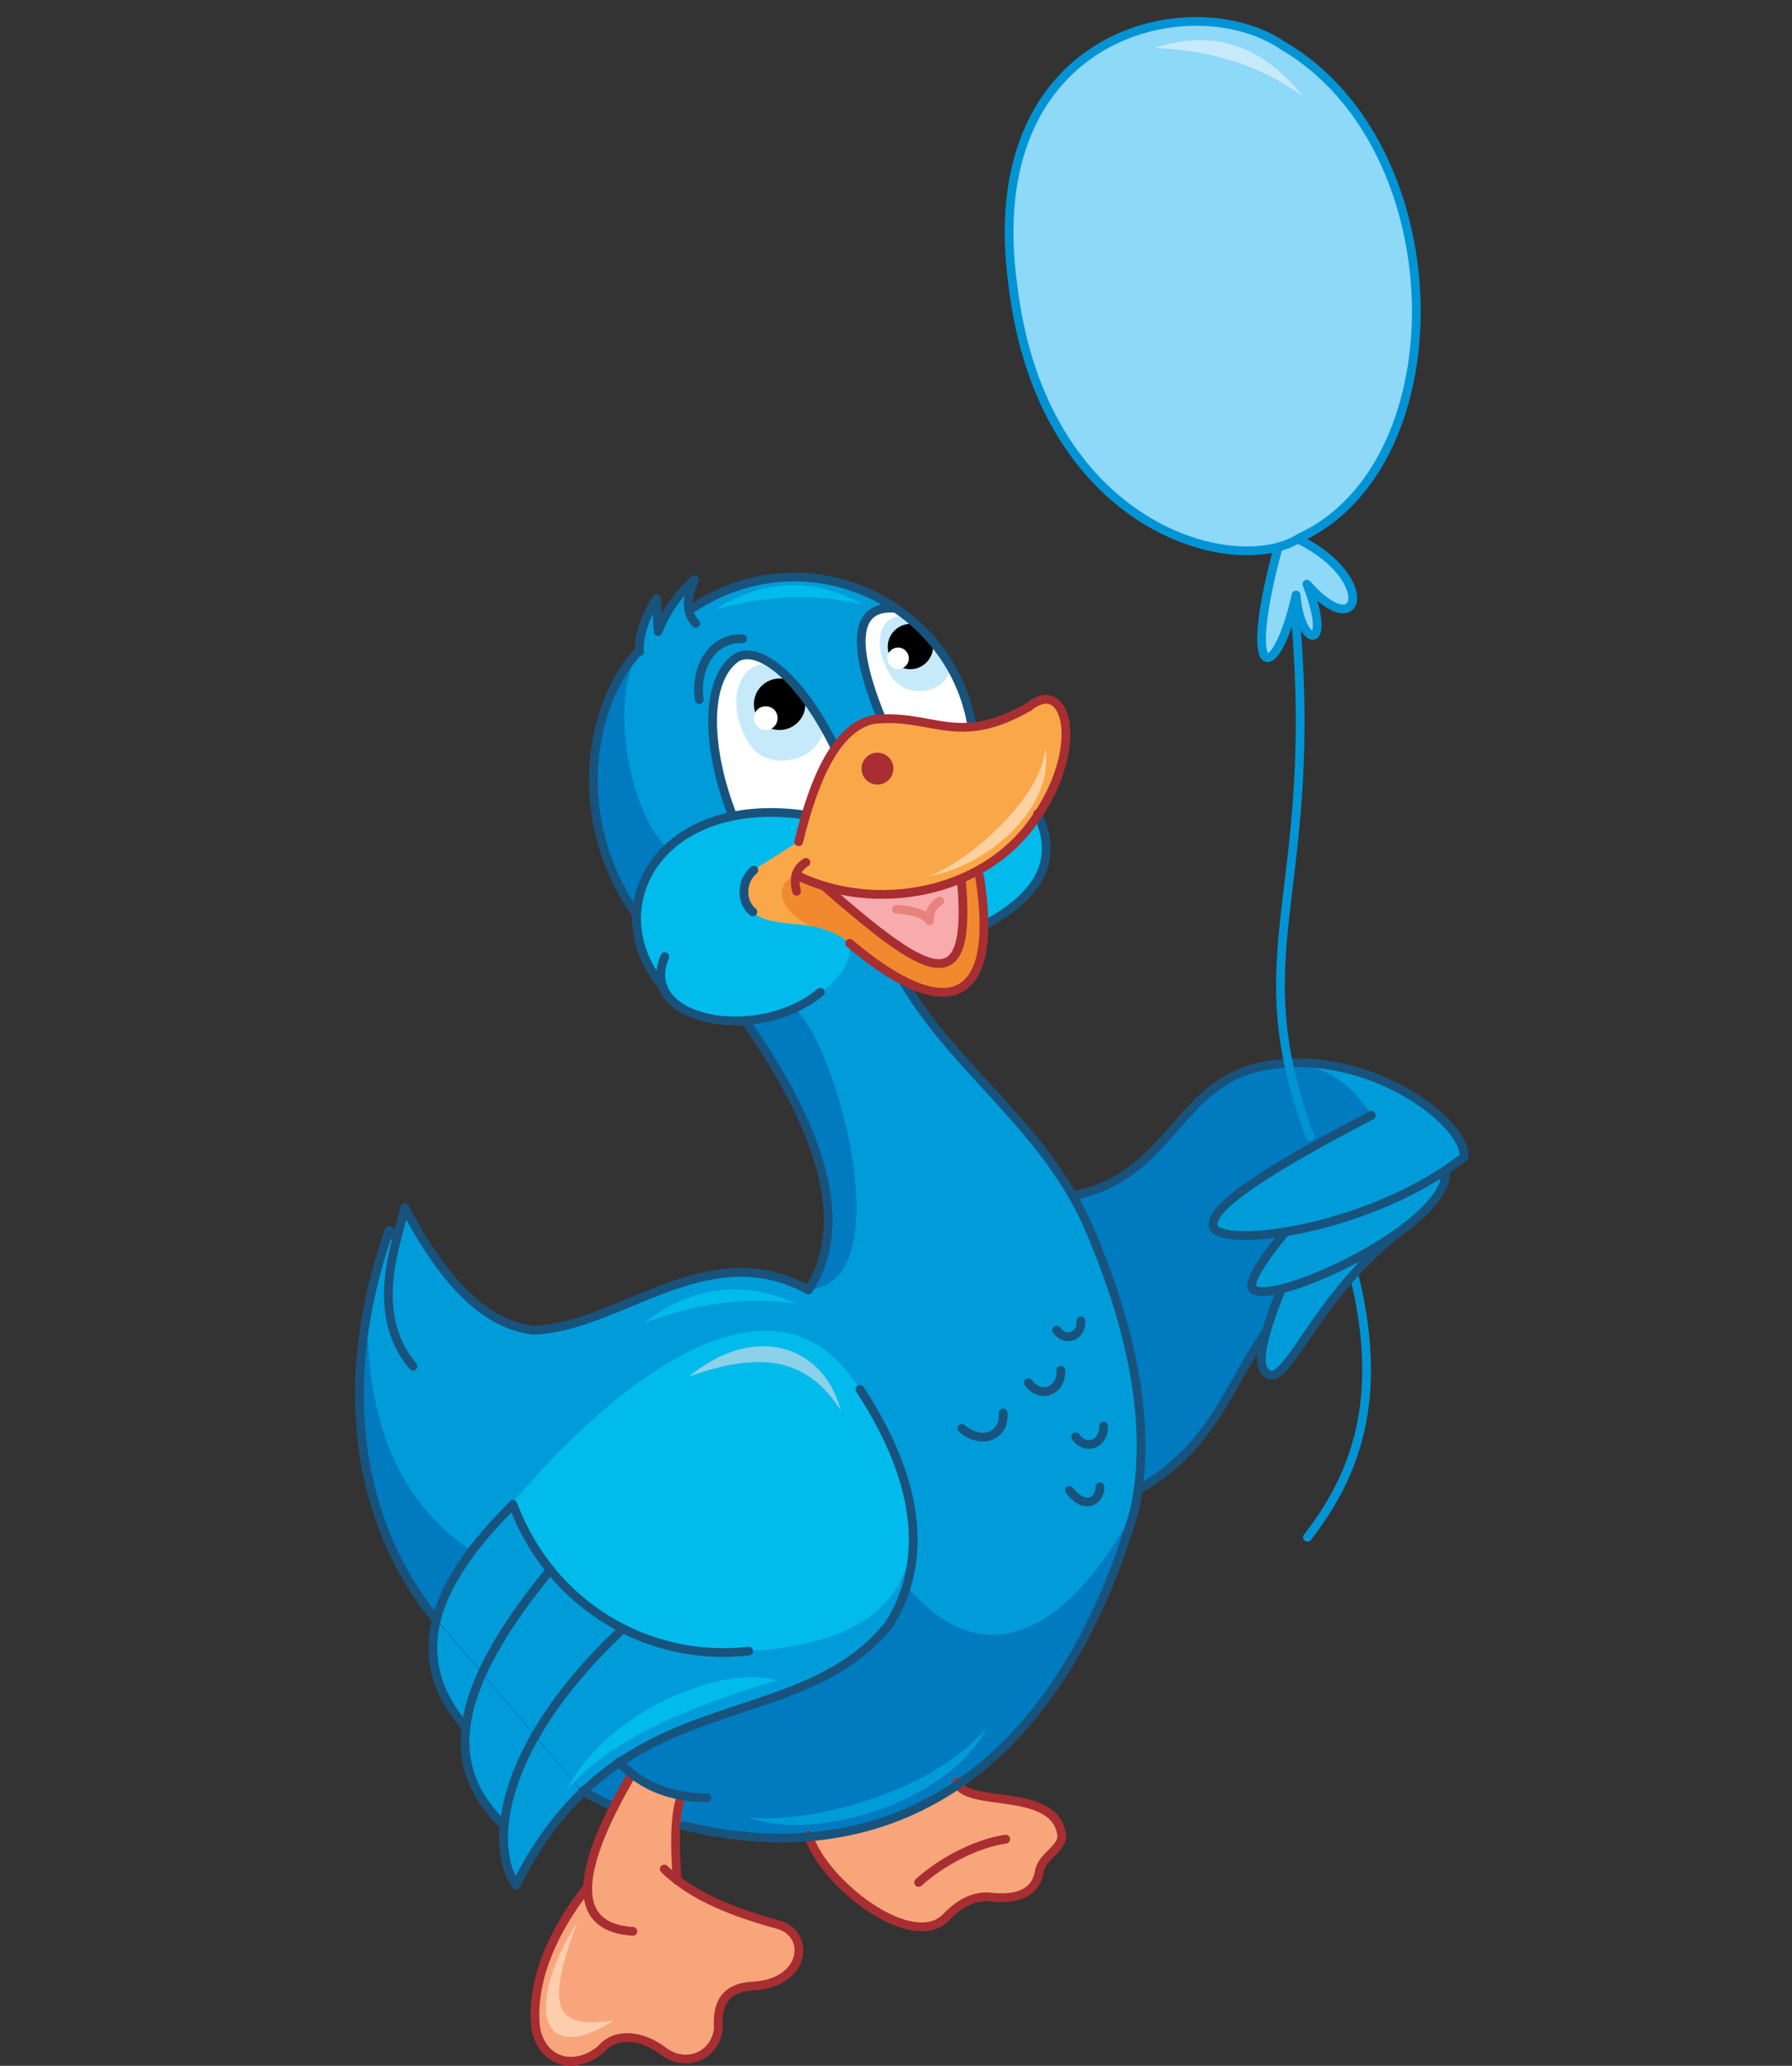 <?xml version="1.0" encoding="utf-8"?>
<!-- Generator: Adobe Illustrator 21.1.0, SVG Export Plug-In . SVG Version: 6.00 Build 0)  -->
<svg version="1.1" id="Layer_1" xmlns="http://www.w3.org/2000/svg" xmlns:xlink="http://www.w3.org/1999/xlink" x="0px" y="0px"
	 viewBox="0 0 348 401" style="enable-background:new 0 0 348 401;" xml:space="preserve">
<rect x="0" y="0" width="348" height="401" fill="#333333" stroke="none"/>
<style type="text/css">
	.st0{fill-rule:evenodd;clip-rule:evenodd;fill:#009CD9;}
	.st1{fill-rule:evenodd;clip-rule:evenodd;fill:#007BBF;}
	.st2{fill-rule:evenodd;clip-rule:evenodd;fill:#F18A2E;}
	.st3{fill-rule:evenodd;clip-rule:evenodd;fill:#FAA74A;}
	.st4{fill-rule:evenodd;clip-rule:evenodd;fill:#FFFFFF;}
	.st5{fill-rule:evenodd;clip-rule:evenodd;fill:#00BBEB;}
	.st6{fill:none;stroke:#18537E;stroke-width:1.7;stroke-linecap:round;stroke-linejoin:round;stroke-miterlimit:22.926;}
	.st7{fill-rule:evenodd;clip-rule:evenodd;fill:#C7EAFB;}
	.st8{fill-rule:evenodd;clip-rule:evenodd;fill:#F8ABAD;}
	.st9{fill:none;stroke:#A82E31;stroke-width:1.7;stroke-linecap:round;stroke-linejoin:round;stroke-miterlimit:22.926;}
	.st10{fill-rule:evenodd;clip-rule:evenodd;fill:#A82E31;}
	.st11{fill-rule:evenodd;clip-rule:evenodd;}
	.st12{fill-rule:evenodd;clip-rule:evenodd;fill:#F9A57B;}
	.st13{fill-rule:evenodd;clip-rule:evenodd;fill:#8CD0EA;}
	.st14{fill-rule:evenodd;clip-rule:evenodd;fill:#FDCEAE;}
	.st15{fill-rule:evenodd;clip-rule:evenodd;fill:#FED1A2;}
	.st16{fill:none;stroke:#E8827E;stroke-width:1.7;stroke-linecap:round;stroke-linejoin:round;stroke-miterlimit:22.926;}
	.st17{fill:none;stroke:#18537E;stroke-width:1.7;stroke-miterlimit:22.926;}
	.st18{fill:none;stroke:#0094D5;stroke-width:1.7;stroke-linecap:round;stroke-linejoin:round;stroke-miterlimit:22.926;}
	.st19{fill-rule:evenodd;clip-rule:evenodd;fill:#8ED8F8;}
</style>
<path class="st0" d="M251.6,206.3c12.9-0.6,31.1,8.5,32.7,18.3l-3.6,2.6c1,3.4-3.3,8.3-13,14.7l-13.1,16l-4.6,6.6l-2.8,2.4
	c-3.5-0.3-2.9-5.8,1.6-16.6c-6.2,0.7-8.6,1.4,1-11.2c-6.9,1.3-11.6,1-14.1-0.8l1-3.1L251.6,206.3z"/>
<path class="st1" d="M248.2,206.5c8.6-0.5,14.1,3.7,18.2,10c-23.5,12.1-32.1,18.8-30.6,21.8c2.3,1.2,7,1.4,14.1,0.8
	c-7.9,7.9-8.5,13.6-1,11.2c-4.9,11.3-11.2,30.1-27.8,38.9l-12.7-57C228.2,228.1,228.2,208.9,248.2,206.5z"/>
<path class="st0" d="M77,240.4l-1.4-1.6c-9.8,26.3-8.6,51.6,8.9,75.4c-1.7,10.2,1.1,16.6,6,21.2c-0.6,8.2,2.5,14.1,7.3,19
	c0.1,5.3,1,8.8,2.3,11.4c2.7-6,7-12,12.9-18l6.1,3l3.5-6.4l5.3,3l4.4,1.2l-1,5.3c34.9,10,71.5-5.1,89-60.8c3.2-17.5,1-35.9-9.2-55.7
	c-8.9-22.6-28.6-30.6-35.8-47.2L165,183c-2,6.5-6.7,12.7-20.3,15c16,22.9,20.1,40.3,12.3,52.3c-19.7-10.8-36.8,7.4-53.5,7.8
	c-7.9-1-16-6.9-24.9-23.8L77,240.4z"/>
<path class="st1" d="M91.6,301.1c-12.1-8.3-20.4-21.7-20.3-46.4c-3.3,25-0.7,41.8,13.2,59.5l28.5,33.6l6.1,3l3.5-6.4l5.3,3l4.4,1.2
	l-1,5.3c34.9,10,71.5-5.1,89-60.8c-14.8,27.2-31.1,30.6-44.3,14.7l-19.1-57.5c18.1-0.7,6.1-46.6-2.6-54.7l-9.7,2.4
	c16,22.9,20.1,40.3,12.3,52.3l19.1,57.5c-10.5,26.5-45.9,21.8-62.9,39.9L84.6,314l3.4-7.4L91.6,301.1z"/>
<path class="st2" d="M190.2,169.9l-34.7,0.2c-8.8-3.8-6,15.7,9.6,12.9C184.5,199.5,194.2,194.3,190.2,169.9z"/>
<path class="st3" d="M154.5,169.8c-6.5,3.1-0.1,10.2,6.7,11c-21,3.7-20.5-14.1-6.2-17.4c3.1-12.7,7.4-22,14.3-23.7
	c11.6-1.4,16.4,5.6,30.4-2.5c7.6-6.1,11,8.2,1,22.1C190.7,173.5,169.8,177.2,154.5,169.8z"/>
<path class="st4" d="M171.3,139.5l17.5,1.2c-3-9.7-7-18.2-14.8-22.6C166.6,117.4,164.8,124,171.3,139.5z"/>
<path class="st5" d="M191.1,179.6l-1.2-10.8c4.9-2.7,8.8-6.3,11.7-10.8C205,165.4,203.7,173,191.1,179.6z"/>
<path class="st6" d="M201.5,158c3.5,7.4,2.2,14.9-10.4,21.6"/>
<path class="st4" d="M162.2,145.2l-5.8,13.2h-14.1c-5-12.6-5.7-26.4,0.8-30.8C147.9,125,156.1,132.5,162.2,145.2z"/>
<path class="st7" d="M145.8,144.8c4,5.7,15.5,2.4,14.2-5.6l-4.1-5.6l-5.7-4.6C143.1,127.5,140.5,137.3,145.8,144.8z"/>
<path class="st0" d="M133.8,118.6l1.1-6.1l-4.2,4.6l-2.9,5.5l-0.3-6.4l-2.6,5.4l-0.7,4.7c-11.5,13.6-12.2,33.4-0.8,50.8
	c1.7-9.8,7.7-16.3,19-18.8c-11.2-36.1,6.4-40.9,19.9-13.2c2.4-3.7,5.4-5.6,9-5.7c-6-13.8-6.1-21.8,2.7-21.4
	C161.5,109.6,146.8,109.7,133.8,118.6z"/>
<path class="st8" d="M186.7,170.8c-8.7,3.2-17.6,3.6-26.7,1.1C179.4,188.9,188.9,195.4,186.7,170.8z"/>
<path class="st9" d="M160,172c19.5,16.9,28.9,23.4,26.7-1.1"/>
<path class="st5" d="M128.7,191.6c8.8,13.9,38,2.7,36.3-8.5c-6.7-5.6-14.3-2.2-18.9-6.1c-2.3-2.3-2.3-5,0.2-8.1l8.7-5.5l0.5-5.3
	C127.4,154.4,116.1,176.7,128.7,191.6z"/>
<path class="st1" d="M123.3,177.2c1.1-5.9,2.9-10.6,6.3-12.6c-7.1-6.4-11.6-28.4-5.5-38.3C116.1,134.6,109.8,157.2,123.3,177.2z"/>
<path class="st6" d="M146.4,168.9c-2.6,2.2-2.5,6.3-0.2,8.1"/>
<path class="st10" d="M170.4,152.3c1.7,0,3.1-1.4,3.1-3.1c0-1.7-1.4-3.1-3.1-3.1c-1.7,0-3.1,1.4-3.1,3.1
	C167.3,150.9,168.7,152.3,170.4,152.3z"/>
<path class="st7" d="M173.4,131.7c2.9,4.2,11.4,2.9,11.3-3.2c-2.4-5-4.7-5.7-8.5-8.8C170.7,118.6,168.9,125.5,173.4,131.7z"/>
<path class="st11" d="M176.8,129.9c2.4,0,4.4-2,4.4-4.4c0-2.4-2-4.4-4.4-4.4c-2.4,0-4.4,2-4.4,4.4
	C172.4,127.9,174.3,129.9,176.8,129.9z"/>
<path class="st4" d="M174.4,129.9c1.1,0,2.1-0.9,2.1-2.1c0-1.1-0.9-2.1-2.1-2.1c-1.1,0-2.1,0.9-2.1,2.1
	C172.4,129,173.3,129.9,174.4,129.9z"/>
<path class="st11" d="M151.4,141.7c2.7,0,5-2.2,5-5c0-2.7-2.2-5-5-5c-2.7,0-5,2.2-5,5C146.4,139.5,148.7,141.7,151.4,141.7z"/>
<path class="st4" d="M148.7,141.7c1.3,0,2.3-1,2.3-2.3c0-1.3-1-2.3-2.3-2.3c-1.3,0-2.3,1-2.3,2.3
	C146.4,140.7,147.5,141.7,148.7,141.7z"/>
<path class="st5" d="M145.4,320.5c20.5-1,45.9-10.4,21.5-50.9c-19.6-31.6-59.3,12.1-67.4,22.3C107.9,310.4,121.9,323.1,145.4,320.5z
	"/>
<path class="st12" d="M131.4,365c-0.9-5.1-0.6-10.6,0.8-16.4l-9.6-4.2c-5.3,8-7.9,15.2-8.6,21.9c-8.6,10.9-11,20.7-10,27.8
	c1.6,6.7,8,7.6,12.6,3.7c3.2-3.7,8.4-2.4,11.9,0.2c4.5,3.6,10.4,1.1,10.9-4.3c-0.3-4.7,1.2-8,7-8.2c9.8-0.7,11-9.7,5-11.8
	C142.5,371.2,137,370.3,131.4,365z"/>
<path class="st12" d="M185.9,345.9c-8.3,6.3-19.2,9.3-28.9,10.4c3,9.4,20.1,22.6,26.7,15.9c2.6-2.7,5.2-4.1,8.2-4
	c5.8,0.7,9.1-0.8,9.9-4.7c0.4-3.4,5.1-4.7,4.3-7.8C203.3,345,192.2,353.5,185.9,345.9z"/>
<line class="st6" x1="119.2" y1="350.8" x2="113.1" y2="347.7"/>
<path class="st9" d="M122.7,344.4c-12.2,20.9-10.7,29.8,0.2,30.5"/>
<path class="st9" d="M114.1,366.3c-8.6,10.9-11,20.7-10,27.8c1.6,6.7,8,7.6,12.6,3.7c3.2-3.7,8.4-2.4,11.9,0.2
	c4.5,3.6,10.4,1.1,10.9-4.3c-0.3-4.7,1.2-8,7-8.2c9.8-0.7,11-9.7,5-11.8c-8.8-2.4-17-5.5-22.5-10.9"/>
<path class="st9" d="M157,356.3c3,9.4,20.1,22.6,26.7,15.9c2.6-2.7,5.2-4.1,8.2-4c5.8,0.7,9.1-0.8,9.9-4.7c0.4-3.4,5.1-4.7,4.3-7.8
	c-1.8-8.9-18.9-4.7-20.2-9.8"/>
<path class="st9" d="M178.4,365.4c4.5-4.1,11.3-7.6,16.9-8.4"/>
<path class="st6" d="M208.3,232.1c19.1-3.6,20.1-21.7,36.8-25.1c19.7-4.1,39.7,10.6,39.2,17.6c-18.3,14.2-46.4,17.7-48.6,13.7
	c-1.1-2.8,4.9-8.4,30.6-21.8"/>
<path class="st13" d="M133.8,267.2c13.8-4.9,22.8-3.8,29.5,6.6C159.8,260.8,146.3,256.9,133.8,267.2z"/>
<path class="st14" d="M119.2,392.2c-11.8,1.8-13.2-2.7-7.1-19.1C101.8,389.5,104.8,401.4,119.2,392.2z"/>
<path class="st15" d="M180.3,170.1c8.2-3,22.1-15.5,22.7-24.9C204.9,157.2,191.3,168.2,180.3,170.1z"/>
<path class="st9" d="M156.5,167.4c-1.9,1.2-2.5,3-1.8,5.6"/>
<path class="st6" d="M144.2,124c-6-0.3-9.3,5.8-8.4,11.8"/>
<path class="st16" d="M182.5,174.9c-1.3,0.8-2.1,2.1-2,3.8c-0.7-1-2.2-1.9-6.4-2.2"/>
<path class="st17" d="M280.7,227.1c1.4,10.6-34.2,27-37.5,23c-0.7-1.3,1.5-5,6.5-11.1"/>
<path class="st6" d="M142.3,158.4c-5-12.6-5.7-26.4,0.8-30.8c4.8-2.5,13,5,19.1,17.6"/>
<path class="st18" d="M250.5,109.5c7.7,63.2-10.5,72.6,3.9,111.1"/>
<path class="st18" d="M263,247.7c6.1,24.8-0.4,39.5-9.1,50.7"/>
<path class="st17" d="M248.8,250.3c-4.7,11.8-4.5,15.3-2.6,16.4c3.6,2.5,9.3-14.6,24.3-26.6"/>
<path class="st19" d="M248.4,105.5l2.5-1.4c16.9,7.5,13.6,21.5,2.9,9.3c5.2,13.3-1.3,12.5-2.1,2.1
	C247.6,133.2,240.8,133,248.4,105.5z"/>
<path class="st18" d="M250.9,104.1c16.9,7.5,13.6,21.5,2.9,9.3c5.2,13.3-1.3,12.5-2.1,2.1c-4,17.7-10.9,17.5-3.3-9.9"/>
<path class="st19" d="M252.4,104.4c31.1-14.3,30.3-75.9-3.2-95.5c-17.5-12-59.3-2.9-52.5,46.5C202.4,102.8,240,112.4,252.4,104.4z"
	/>
<path class="st18" d="M252.4,104.4c31.1-14.3,30.3-75.9-3.2-95.5c-17.5-12-59.3-2.9-52.5,46.5C202.4,102.8,240,112.4,252.4,104.4z"
	/>
<path class="st7" d="M252.9,18.6c-8.3-5.9-17.4-8.8-28.7-9.3C235.9,5.5,245.3,9,252.9,18.6z"/>
<path class="st9" d="M132.3,348.6c-1.3,3.6-1.3,9.6-0.8,16.4"/>
<path class="st6" d="M124.1,126.3c-10.1,10.8-13.1,33.1-0.8,50.8 M129.1,185.7c-5.4,12.6,18.1,17,30.2,6.9 M90.5,335.4
	c-9.5-11-10.1-24.4,9.1-43.3 M97.8,354.3c-9.9-9.7-12.8-23.1,9.1-49.6 M167,269.7c14.1,21.5,11.5,36.5,5.6,45.7
	c-18.2,22.4-52.2,10.2-72.4,50.5c-4.9-6.8-4.2-26.2,20.4-49.4 M245.9,258.5c-7.4,10.5-10.1,22.2-24.9,30.7 M175.3,190.3
	c10,17.2,26.9,27.8,35.8,47.2c7.3,16.8,13.2,37.3,9.2,55.7 M220.3,293.2c-14.6,50-47,71.1-87.5,61.2 M137.3,349
	c-6.6-0.1-12.5-2-17.1-7 M144.7,198.1c16,22.9,20.1,40.3,12.3,52.3c-19.7-10.8-36.8,7.4-53.5,7.8c-7.9-1-16-6.9-24.9-23.8
	c-1.3,6.3-7.3,20.3,1.6,30.8 M77,240.4l-1.4-1.6c-10.5,29.7-6.3,56.6,8.9,75.4 M99.6,292c7.5,20,26.7,30.7,45.8,28.5 M207.7,289.3
	c2.9,3.9,6,2.1,5.9-0.7 M208.9,278.9c1.9,2.8,5.6,1.4,5.4-2.1 M205.2,258.2c1.7,2.4,4.9,1.2,4.7-1.8 M199.7,268.4
	c2.3,3.2,6.5,1.7,6.3-2.4 M186.8,277.3c4.1,3.4,8.4,1.2,8-3 M155.6,158.1c-28.2-3.6-39.5,18.6-26.8,33.5"/>
<path class="st9" d="M165,183.1c19.5,16.5,29.2,11.2,25.2-13.1"/>
<path class="st6" d="M188.7,140.7c-4.1-23.8-32.4-37.6-54.9-22.2 M135.1,121c-1.9-2.1-1.9-4.9-0.2-8.5c-2.9,2.6-5.4,5.7-7.1,10.1
	l-0.3-6.4c-2.4,3.8-3.5,7.4-3.3,10.3 M173.9,118.1c-7.4-0.7-9.1,5.8-2.7,21.4"/>
<path class="st9" d="M155.1,163.4c3.1-12.7,7.4-22,14.3-23.7c11.6-1.4,16.4,5.6,30.4-2.5c7.6-6.1,11,8.2,1,22.1
	c-10,14.3-30.9,18-46.1,10.6"/>
<path class="st5" d="M154.8,253.1c-9.6-1.5-19.1-0.2-29.8,3.7C134.7,249.4,144.6,248.5,154.8,253.1z M167.6,117.4
	c-9-2.3-18-1.9-28.5,0.8C148.9,112.1,158.4,112.2,167.6,117.4z M150.9,326.2c-14.4,4.2-32.3,10.9-40.8,21.3
	C117.6,332.2,140.7,322.9,150.9,326.2z"/>
<path class="st0" d="M145.4,352.7c7.3,1.5,33.8-2.8,46.3-17.4C184.1,350.2,157.5,357.7,145.4,352.7z"/>
</svg>
